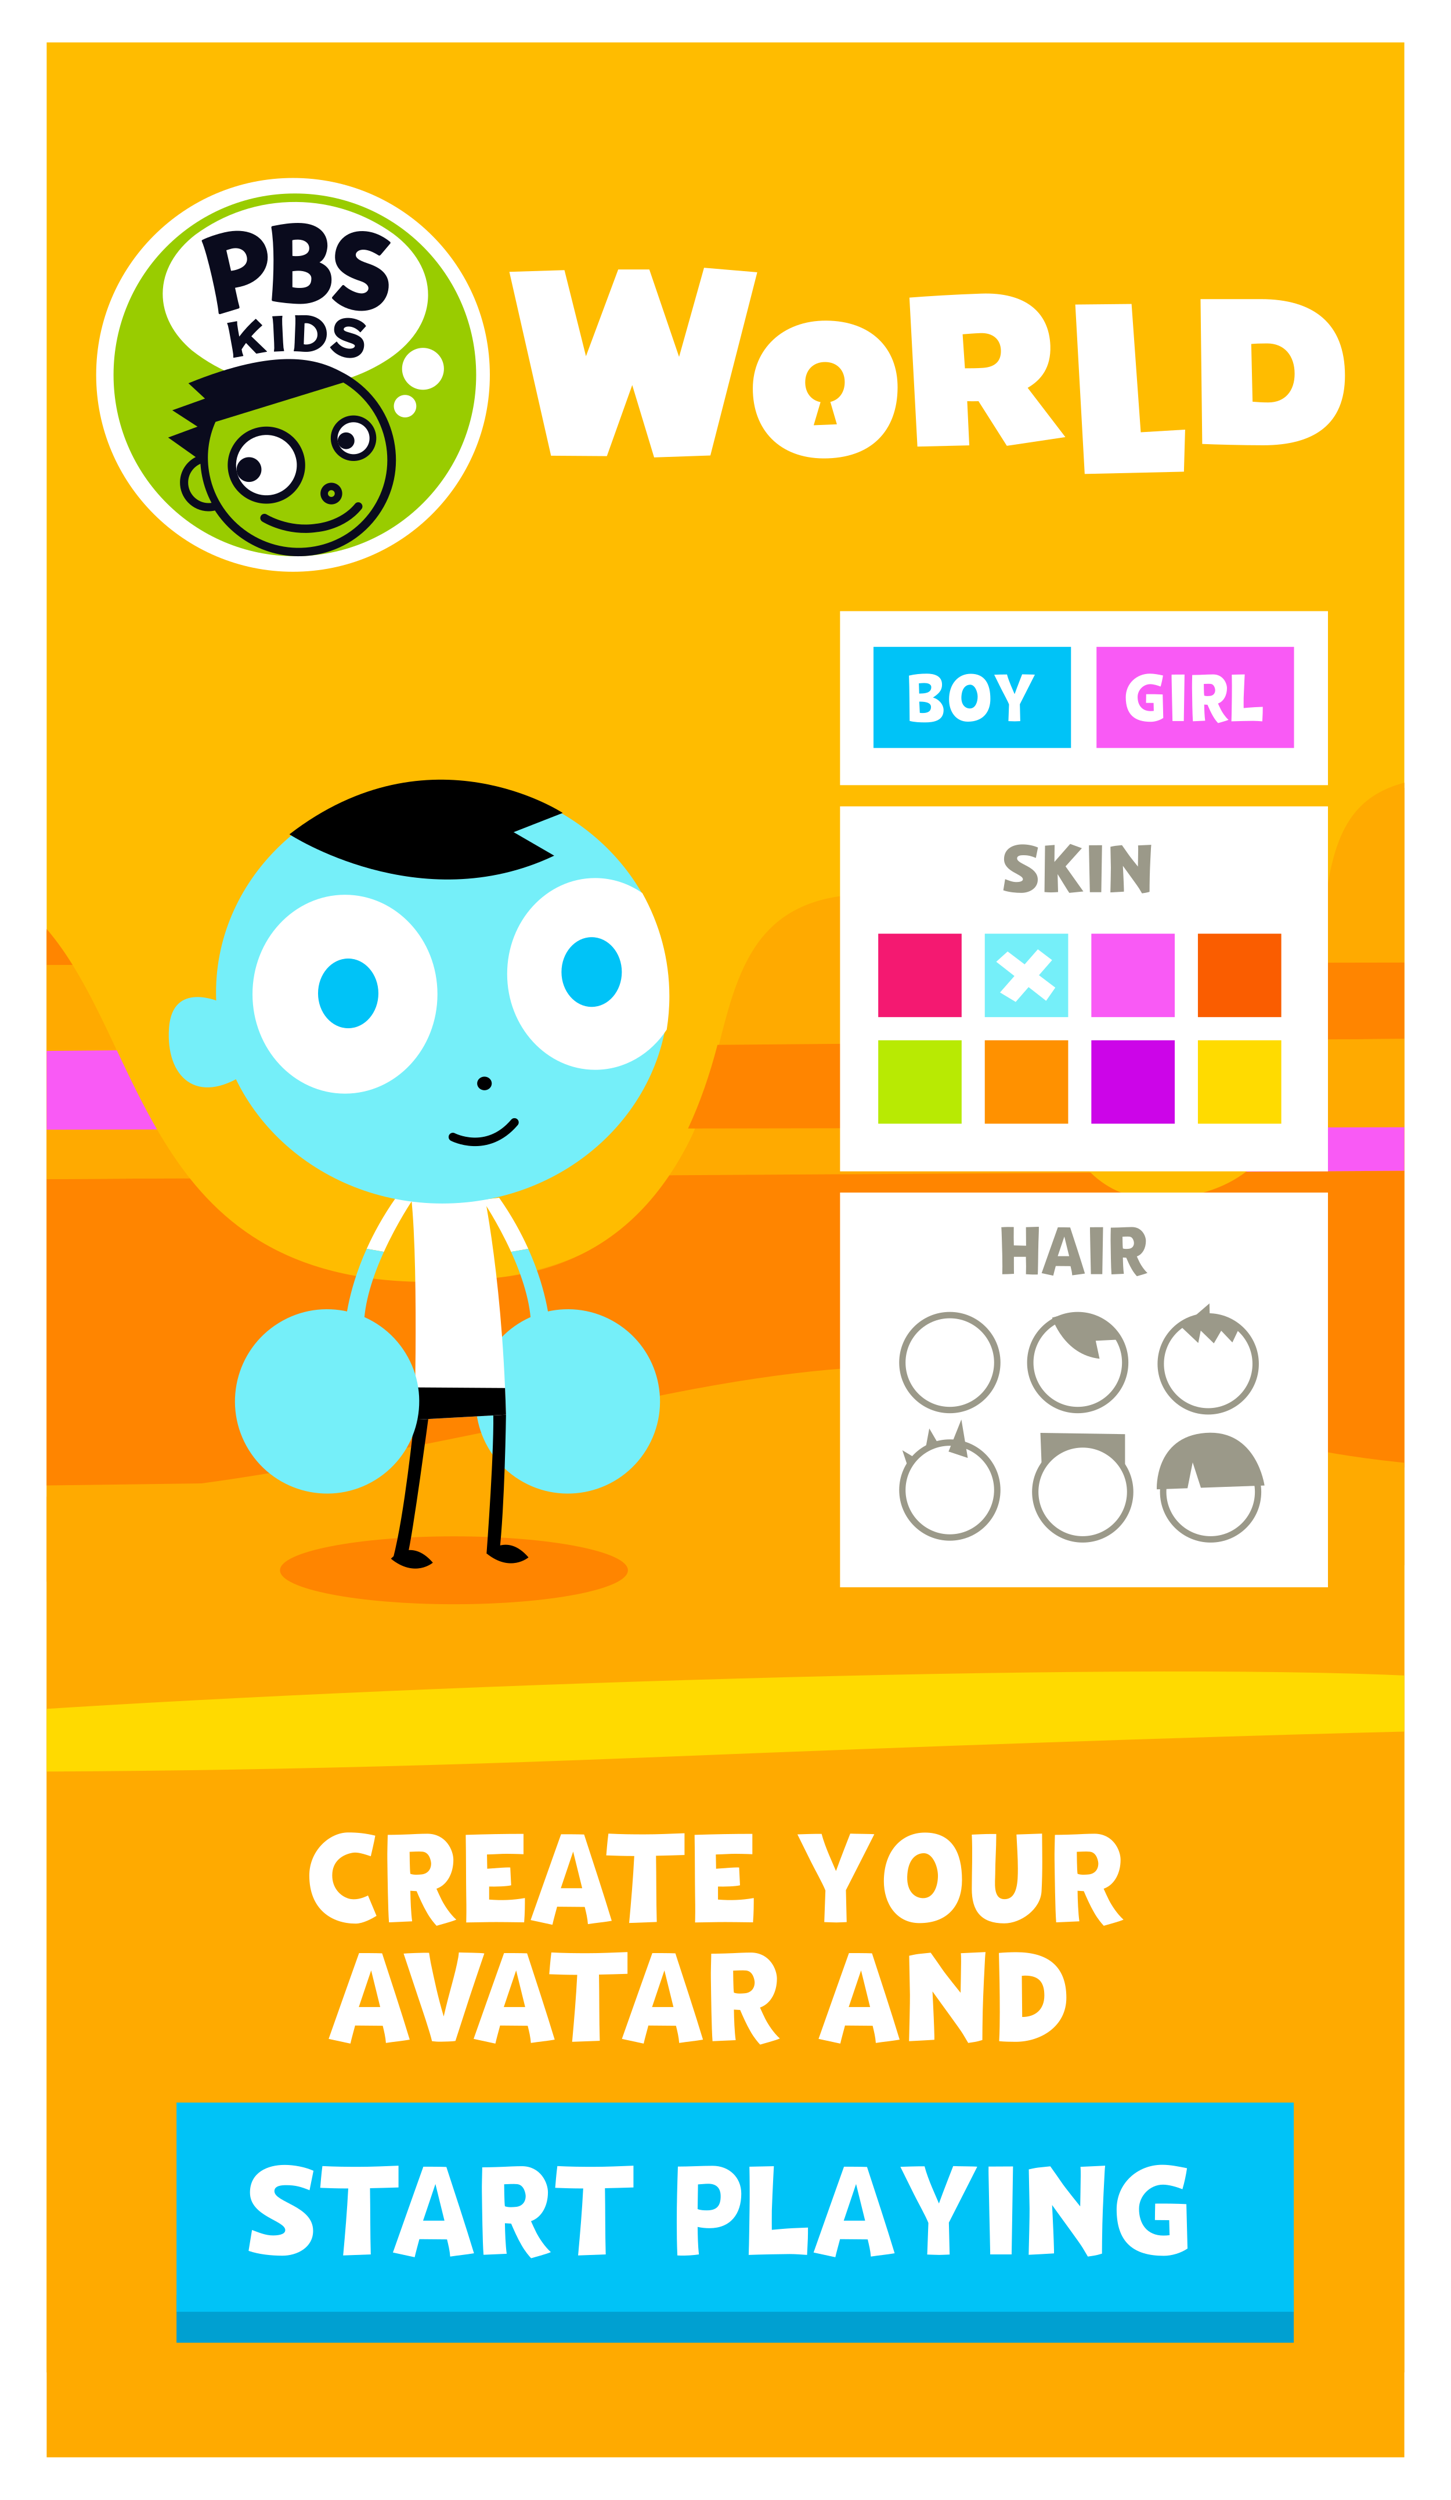 <?xml version="1.0" encoding="utf-8"?>
<!-- Generator: Adobe Illustrator 14.0.0, SVG Export Plug-In . SVG Version: 6.00 Build 43363)  -->
<!DOCTYPE svg PUBLIC "-//W3C//DTD SVG 1.1//EN" "http://www.w3.org/Graphics/SVG/1.1/DTD/svg11.dtd">
<svg version="1.1" id="Layer_1" xmlns="http://www.w3.org/2000/svg" xmlns:xlink="http://www.w3.org/1999/xlink" x="0px" y="0px"
	 width="342px" height="589px" viewBox="0 0 342 589" enable-background="new 0 0 342 589" xml:space="preserve">
<rect fill="#FFFFFF" width="342" height="589"/>
<rect x="11" y="10" fill="#FFBC00" width="320" height="549"/>
<g>
	<g>
		<defs>
			<rect id="SVGID_1_" x="11" y="10" width="320" height="569"/>
		</defs>
		<clipPath id="SVGID_2_">
			<use xlink:href="#SVGID_1_"  overflow="visible"/>
		</clipPath>
		<g clip-path="url(#SVGID_2_)">
			
				<linearGradient id="SVGID_3_" gradientUnits="userSpaceOnUse" x1="265.965" y1="225.421" x2="265.965" y2="565.001" gradientTransform="matrix(-1 0 0 -1 63.438 667)">
				<stop  offset="0" style="stop-color:#FFE000;stop-opacity:0"/>
				<stop  offset="0.168" style="stop-color:#FFCE00;stop-opacity:0.168"/>
				<stop  offset="0.383" style="stop-color:#FFBF00;stop-opacity:0.383"/>
				<stop  offset="0.633" style="stop-color:#FFB600;stop-opacity:0.633"/>
				<stop  offset="1" style="stop-color:#FFB300"/>
			</linearGradient>
			<path fill="url(#SVGID_3_)" d="M-72.916,437.27l-259.222,4.31V293.126c7.259,1.185,15.827,1.309,26.033,0.042
				c84.099-10.454,15.29-196.285,65.749-191.06c50.464,5.223,2.295,177.615,52.756,176.874c50.458-0.749,9.176-89.592,57.342-88.102
				c48.165,1.494,2.293,94.072,56.577,97.804c0.251,0.016,0.51,0.022,0.765,0.036V437.27L-72.916,437.27z"/>
			<path fill="#FFAA00" d="M-384.775,124.82c114.215,0-35.759,191.581,172.815,185.76C-3.391,304.758-87.811,201.953-21.274,203.901
				c66.546,1.934,31.485,115.271,140.044,96.979c73.567-12.396,29.458-90.207,86.535-90.207c57.064,0,24.644,71.329,67.412,71.784
				c65.553,0.698,11.91-101.385,74.483-99.446c62.571,1.94,2.981,107.205,73.497,112.048c70.517,4.851,89.383-95.037,89.383-95.037
				h139.05l2.782,398.643L-389.544,599L-384.775,124.82z"/>
			<path fill="none" d="M272.717,282.458c-6.333,0.089-11.475-2.104-15.646-6.142l36.629-0.224
				C288.562,279.988,281.779,282.312,272.717,282.458z"/>
			<path fill="#FFAA00" d="M495.014,243.316l155.144-1.38l0.566,23.103l-169.351,0.298
				C486.795,258.349,491.303,250.754,495.014,243.316z"/>
			<path fill="#F95AF5" d="M-384.775,124.82c36.037,0,45.776,20.568,48.766,48.538l-49.887,0.581L-384.775,124.82z"/>
			<path fill="#FF8500" d="M502.297,226.494l147.477-0.265l0.384,15.707l-155.144,1.38
				C497.906,237.501,500.317,231.78,502.297,226.494z"/>
			<path fill="#FFAA00" d="M249.875,265.752c1.998,4.273,4.385,7.844,7.195,10.564l-99.301,0.608
				c2.292-3.393,4.326-7.081,6.129-11.021L249.875,265.752z"/>
			<path fill="#FFAA00" d="M347.2,183.012c30.028,0.928,31.921,14.107,33.563,43.699l-69.937,0.123
				C313.575,197.212,314.938,182.009,347.2,183.012z"/>
			<path fill="#FF8500" d="M-388.666,280.291l76.141-0.477c16.765,19.612,46.711,32.264,100.565,30.766
				c71.677-1.999,108.753-15.456,129.239-32.176l127.454-0.778c13.257,16.693,33.825,28.253,74.036,23.255
				c17.729-2.203,30.225-10.926,39-23.956l99.301-0.608c4.172,4.037,9.312,6.23,15.646,6.142c9.062-0.146,15.848-2.47,20.982-6.365
				l95.54-0.585c5.471,10.882,14.859,18.416,31.458,19.552c22.143,1.522,39.187-7.282,52.161-20.069l178.077-1.101l1.024,67.646
				l-1041.746,13.767L-388.666,280.291z"/>
			<path fill="#F95AF5" d="M481.373,265.337l169.351-0.298l0.212,8.85l-178.076,1.101
				C475.922,271.968,478.749,268.719,481.373,265.337z"/>
			<path fill="#FF8500" d="M308.643,244.972c0.981-5.829,1.616-11.969,2.187-18.138l69.937-0.123
				c0.321,5.88,0.646,11.814,1.166,17.612L308.643,244.972z"/>
			<path fill="#FFAA00" d="M-312.525,279.814l-76.141,0.477l0.303-13.401l67.001-0.122
				C-318.924,271.375-316.016,275.748-312.525,279.814z"/>
			<path fill="#FF8500" d="M-321.362,266.768l-67.001,0.122l0.361-15.714l60.128-0.533
				C-326.199,256.247-324.074,261.652-321.362,266.768z"/>
			<path fill="#FFAA00" d="M-327.874,250.643l-60.128,0.533l0.531-23.092l55.061-0.096
				C-331.471,235.748-330.046,243.362-327.874,250.643z"/>
			<path fill="#FFAA00" d="M302.312,265.658c3.154-5.927,5.049-13.04,6.33-20.687l73.287-0.648c0.67,7.448,1.691,14.66,3.525,21.192
				L302.312,265.658z"/>
			<path fill="#F95AF5" d="M302.312,265.658l83.144-0.143c0.998,3.544,2.231,6.9,3.784,9.992l-95.54,0.585
				C297.322,273.329,300.127,269.78,302.312,265.658z"/>
			<path fill="#FFAA00" d="M-70.9,266.326l107.914-0.193c2.314,3.994,4.846,7.861,7.72,11.493l-127.454,0.778
				C-77.957,274.517-74.1,270.46-70.9,266.326z"/>
			<path fill="#FF8500" d="M162.17,265.904c2.824-6.022,5.104-12.64,6.94-19.705l74.468-0.648
				c1.564,7.755,3.604,14.587,6.297,20.201L162.17,265.904z"/>
			<path fill="#FFAA00" d="M-60.559,248.258c3.084-7.353,5.09-14.465,7.273-20.77l70.399-0.127
				c3.819,6.153,7.081,13.054,10.42,20.114L-60.559,248.258z"/>
			<path fill="#FF8500" d="M-21.274,203.901c19.521,0.566,30.238,10.315,38.389,23.46l-70.399,0.127
				C-48.366,213.326-42.502,203.276-21.274,203.901z"/>
			<path fill="#FFDA00" d="M-387.471,228.084l1.574-54.145l49.887-0.581c2.244,20.907,0.725,30.945,3.6,54.63L-387.471,228.084z"/>
			<path fill="#F95AF5" d="M27.534,247.476c2.945,6.235,5.962,12.59,9.479,18.657L-70.9,266.326
				c4.616-5.974,7.838-12.101,10.342-18.068L27.534,247.476z"/>
			<path fill="#FFAA00" d="M653.113,343.619c0,0-44.656-1.252-103.908-20.455c-59.248-19.198-68.367,21.291-179.57,22.958
				c-111.195,1.668-99.352-41.325-216.931-16.693C35.119,354.057,18.709,357.6-73.352,347.574
				c-92.066-10.01-157.689-31.717-315.382,6.682v23.25l1041.847-12.598V343.619L653.113,343.619z"/>
			<path fill="#FFDA00" d="M-391.709,396.305c8.871-0.036,18.45,0.006,28.803,0.136c64.968,0.826,152.949,22.39,352.572,7.661
				c86.504-6.381,260.215-12.418,336.693-9.509c76.479,2.907,128.118,14.79,275.11,5.55c19.177-1.208,36.674-2.082,52.642-2.695
				v9.911c-13.75-0.25-28.619-0.38-44.693-0.349c-149.968,0.265-173.41-4.32-457.861,7.13
				c-282.064,11.36-356.545-11.092-491.624,0.794c-18.146,1.599-35.571,2.382-51.642,2.556V396.305z"/>
		</g>
	</g>
</g>
<g>
	<rect x="64.605" y="430.332" fill="none" width="210.334" height="65.668"/>
	<g enable-background="new    ">
		<path fill="#FFFFFF" d="M88.743,451.422c-0.96,0.6-3.15,1.829-4.92,1.829c-5.61,0-10.919-3.329-10.919-11.339
			c0-5.76,4.65-10.14,9.18-10.14c2.19,0,4.14,0.21,6.36,0.75c-0.12,0.93-1.05,4.859-1.05,4.859l-0.9-0.3
			c-0.96-0.3-2.25-0.69-3.3-0.54c-2.55,0.42-4.89,2.04-4.89,5.34c0,2.91,1.8,4.83,3.84,5.46c1.59,0.479,3.36-0.09,4.59-0.721
			L88.743,451.422z"/>
		<path fill="#FFFFFF" d="M102.902,453.762c-0.48-0.511-1.44-1.62-2.28-3.12c-0.93-1.59-1.83-3.63-2.43-5.04l-1.47-0.09
			c0.03,2.28,0.15,5.22,0.42,7.199l-5.459,0.24c-0.24-3-0.33-10.68-0.39-14.939c-0.03-1.14,0.06-4.26,0.09-5.67
			c1.65,0,4.74-0.09,6.87-0.21c0.66-0.029,1.83-0.06,2.43-0.06c4.47,0,6.18,3.93,6.18,6.149c0,3.15-1.44,5.73-3.63,6.66l-0.36,0.149
			c0.33,0.75,0.81,1.801,1.26,2.7c0.72,1.38,1.95,3.27,3.42,4.59C106.292,452.861,103.743,453.491,102.902,453.762z M99.603,436.302
			c-0.99-0.09-2.07,0-3.06,0.03c0,0,0.03,4.47,0.18,5.189c0.9,0.33,2.04,0.181,2.49,0.15c1.47-0.09,2.4-1.08,2.4-2.58
			C101.613,438.792,101.373,436.482,99.603,436.302z"/>
		<path fill="#FFFFFF" d="M123.542,452.951c-1.709-0.03-6.569-0.09-8.25-0.06l-5.4,0.09c0.03-1.11,0.06-3.36,0-6.21
			c-0.06-3.689-0.03-9.449-0.12-14.43c4.59-0.149,9.06-0.239,13.619-0.239v4.8c-0.99-0.061-3.96-0.12-4.86-0.091
			c-1.02,0.061-3.75,0.15-3.75,0.15l0.06,3.36c0,0,2.52-0.181,3.3-0.24c0.54-0.03,1.5-0.09,2.13-0.061l0.21,4.2
			c-1.05,0.27-3.6,0.33-5.19,0.3v3.061c2.94,0.239,5.55,0.149,8.43-0.36C123.723,448.722,123.723,450.701,123.542,452.951z"/>
		<path fill="#FFFFFF" d="M138.573,453.371c-0.12-1.5-0.39-2.58-0.75-4.05l-6.51-0.06c0,0-0.96,3.51-1.11,4.26l-5.13-1.11
			l3.33-9.419c1.05-3,3.24-9.09,3.84-10.8c1.14,0,3.96,0,5.43,0.06c1.62,4.95,4.74,14.46,6.509,20.34
			C142.322,452.921,140.433,453.071,138.573,453.371z M137.223,444.912l-2.13-8.64l-2.91,8.64H137.223z"/>
		<path fill="#FFFFFF" d="M161.342,437.082c-2.25,0.09-4.47,0.12-6.72,0.18c0.09,5.22,0.03,10.41,0.18,15.6l-6.51,0.24
			c0.48-5.25,0.93-10.5,1.2-15.779c-2.49,0-4.11-0.061-6.6-0.15c0.09-1.05,0.27-3.359,0.51-5.13c2.91,0.15,5.55,0.181,8.459,0.181
			c3.24,0,6.209-0.15,9.479-0.271V437.082z"/>
		<path fill="#FFFFFF" d="M177.482,452.951c-1.71-0.03-6.57-0.09-8.25-0.06l-5.4,0.09c0.03-1.11,0.06-3.36,0-6.21
			c-0.06-3.689-0.03-9.449-0.12-14.43c4.59-0.149,9.06-0.239,13.619-0.239v4.8c-0.99-0.061-3.96-0.12-4.859-0.091
			c-1.021,0.061-3.75,0.15-3.75,0.15l0.06,3.36c0,0,2.52-0.181,3.299-0.24c0.541-0.03,1.5-0.09,2.131-0.061l0.209,4.2
			c-1.05,0.27-3.6,0.33-5.189,0.3v3.061c2.939,0.239,5.55,0.149,8.43-0.36C177.662,448.722,177.662,450.701,177.482,452.951z"/>
		<path fill="#FFFFFF" d="M199.562,452.892c-0.811,0.029-2.01,0.09-2.431,0.09c-0.479,0-1.89-0.061-2.85-0.09l0.271-7.44
			c-0.57-1.529-2.551-5.039-3.36-6.689l-3.239-6.539c0.479-0.03,4.409-0.15,5.699-0.12c0.811,3.149,2.76,7.199,3.39,8.759
			c0.899-2.55,3.36-8.819,3.36-8.819c0.869,0.061,5.069,0.061,5.67,0.15c-0.66,1.29-2.7,5.369-3.301,6.51l-3.39,6.659
			L199.562,452.892z"/>
		<path fill="#FFFFFF" d="M216.723,453.131c-5.49,0-8.4-4.68-8.4-9.869c0-6.93,4.02-11.46,9.689-11.46c6.36,0,8.73,4.681,8.73,11.19
			C226.742,448.901,223.412,453.131,216.723,453.131z M217.592,436.662c-1.979,0.12-3.449,1.74-3.719,4.859
			c-0.361,3.87,1.529,5.64,3.569,5.73c2.579,0.119,3.63-2.761,3.63-5.28C221.072,439.842,219.842,436.512,217.592,436.662z"/>
		<path fill="#FFFFFF" d="M245.611,432.042c0.03,4.56,0.15,8.7-0.119,13.59c-0.24,4.229-4.86,7.56-8.79,7.56
			c-5.489,0-7.649-2.94-7.649-8.1c0-4.23,0.209-8.58,0-12.81c1.5-0.06,2.97-0.15,4.47-0.15h1.29v0.57c0,2.91-0.24,5.88-0.24,8.819
			c0,1.891-0.63,5.97,2.189,5.97c3.12,0,3.15-4.35,3.15-7.26c0-2.64-0.21-5.34-0.33-7.979L245.611,432.042z"/>
		<path fill="#FFFFFF" d="M260.162,453.762c-0.48-0.511-1.44-1.62-2.28-3.12c-0.93-1.59-1.83-3.63-2.43-5.04l-1.47-0.09
			c0.029,2.28,0.149,5.22,0.42,7.199l-5.46,0.24c-0.24-3-0.33-10.68-0.39-14.939c-0.03-1.14,0.06-4.26,0.09-5.67
			c1.649,0,4.739-0.09,6.869-0.21c0.66-0.029,1.83-0.06,2.43-0.06c4.471,0,6.18,3.93,6.18,6.149c0,3.15-1.439,5.73-3.629,6.66
			l-0.36,0.149c0.33,0.75,0.81,1.801,1.26,2.7c0.72,1.38,1.95,3.27,3.42,4.59C263.552,452.861,261.002,453.491,260.162,453.762z
			 M256.861,436.302c-0.989-0.09-2.069,0-3.059,0.03c0,0,0.029,4.47,0.18,5.189c0.899,0.33,2.039,0.181,2.49,0.15
			c1.469-0.09,2.399-1.08,2.399-2.58C258.872,438.792,258.632,436.482,256.861,436.302z"/>
	</g>
	<g enable-background="new    ">
		<path fill="#FFFFFF" d="M90.963,481.371c-0.12-1.5-0.39-2.58-0.75-4.05l-6.51-0.06c0,0-0.96,3.51-1.11,4.26l-5.13-1.11l3.33-9.419
			c1.05-3,3.24-9.09,3.84-10.8c1.14,0,3.96,0,5.43,0.06c1.62,4.95,4.74,14.46,6.509,20.34
			C94.712,480.921,92.823,481.071,90.963,481.371z M89.613,472.912l-2.13-8.64l-2.91,8.64H89.613z"/>
		<path fill="#FFFFFF" d="M110.703,470.512l-3.36,10.38c-0.78,0.149-2.49,0.149-3.39,0.18c-0.75,0.03-1.59-0.06-2.13-0.12
			c-0.51-2.22-2.37-7.68-3.27-10.35l-3.42-10.289c0.51-0.061,4.65-0.24,6-0.181c0.12,0.721,0.3,1.92,0.39,2.34
			c0.87,4.141,1.62,7.8,3.06,12.66c1.44-6.3,2.67-9.72,3.42-13.89c0.06-0.36,0.12-0.81,0.15-1.2c0.93,0.061,5.37,0.061,6,0.24
			C113.462,462.292,111.303,468.682,110.703,470.512z"/>
		<path fill="#FFFFFF" d="M125.133,481.371c-0.12-1.5-0.39-2.58-0.75-4.05l-6.51-0.06c0,0-0.96,3.51-1.11,4.26l-5.13-1.11
			l3.33-9.419c1.05-3,3.24-9.09,3.84-10.8c1.14,0,3.96,0,5.43,0.06c1.62,4.95,4.74,14.46,6.509,20.34
			C128.882,480.921,126.993,481.071,125.133,481.371z M123.783,472.912l-2.13-8.64l-2.91,8.64H123.783z"/>
		<path fill="#FFFFFF" d="M147.902,465.082c-2.25,0.09-4.47,0.12-6.72,0.18c0.09,5.22,0.03,10.41,0.18,15.6l-6.51,0.24
			c0.48-5.25,0.93-10.5,1.2-15.779c-2.49,0-4.11-0.061-6.6-0.15c0.09-1.05,0.27-3.359,0.51-5.13c2.91,0.15,5.55,0.181,8.459,0.181
			c3.24,0,6.209-0.15,9.479-0.271V465.082z"/>
		<path fill="#FFFFFF" d="M160.083,481.371c-0.12-1.5-0.39-2.58-0.75-4.05l-6.51-0.06c0,0-0.96,3.51-1.11,4.26l-5.13-1.11
			l3.33-9.419c1.05-3,3.24-9.09,3.84-10.8c1.14,0,3.96,0,5.43,0.06c1.62,4.95,4.74,14.46,6.51,20.34
			C163.832,480.921,161.942,481.071,160.083,481.371z M158.732,472.912l-2.13-8.64l-2.91,8.64H158.732z"/>
		<path fill="#FFFFFF" d="M179.162,481.762c-0.48-0.511-1.44-1.62-2.28-3.12c-0.93-1.59-1.83-3.63-2.43-5.04l-1.47-0.09
			c0.029,2.28,0.149,5.22,0.42,7.199l-5.46,0.24c-0.24-3-0.33-10.68-0.39-14.939c-0.03-1.14,0.06-4.26,0.09-5.67
			c1.65,0,4.741-0.09,6.87-0.21c0.66-0.029,1.83-0.06,2.43-0.06c4.471,0,6.18,3.93,6.18,6.149c0,3.15-1.439,5.73-3.629,6.66
			l-0.36,0.149c0.33,0.75,0.81,1.801,1.26,2.7c0.72,1.38,1.95,3.27,3.42,4.59C182.552,480.861,180.002,481.491,179.162,481.762z
			 M175.861,464.302c-0.989-0.09-2.069,0-3.059,0.03c0,0,0.029,4.47,0.18,5.189c0.899,0.33,2.039,0.181,2.49,0.15
			c1.469-0.09,2.399-1.08,2.399-2.58C177.872,466.792,177.632,464.482,175.861,464.302z"/>
		<path fill="#FFFFFF" d="M206.432,481.371c-0.119-1.5-0.39-2.58-0.75-4.05l-6.51-0.06c0,0-0.959,3.51-1.109,4.26l-5.13-1.11
			l3.329-9.419c1.051-3,3.24-9.09,3.84-10.8c1.141,0,3.961,0,5.43,0.06c1.621,4.95,4.74,14.46,6.51,20.34
			C210.182,480.921,208.292,481.071,206.432,481.371z M205.082,472.912l-2.13-8.64l-2.91,8.64H205.082z"/>
		<path fill="#FFFFFF" d="M232.291,459.952c-0.061,0.48-0.09,0.93-0.119,1.41c-0.061,0.87-0.48,9.209-0.541,12.359
			c-0.06,2.46-0.09,5.7-0.09,6.96c-0.54,0.18-1.38,0.39-1.8,0.449l-1.53,0.24l-1.229-2.069c-0.69-1.17-4.5-6.3-7.2-10.08
			c0,0,0.271,5.31,0.301,6.27c0.029,0.9,0.149,3.51,0.149,4.26v0.87c-1.47,0.09-4.56,0.271-5.97,0.33
			c0.061-2.31,0.24-9.51,0.21-10.919l-0.18-9.21c0.54-0.12,1.47-0.33,2.19-0.42l2.879-0.3c0.631,0.899,2.37,3.329,2.67,3.81
			c0.631,0.99,4.381,5.64,4.381,5.64s0.119-6.21,0.119-7.319c0-0.75,0-1.44-0.061-2.01L232.291,459.952z"/>
		<path fill="#FFFFFF" d="M239.371,481.102c-1.17,0-2.729-0.03-3.869-0.15c0.119-2.31,0.15-4.59,0.15-6.899
			c0-4.71-0.091-9.18-0.211-13.89c1.23-0.12,2.82-0.18,4.051-0.18c7.289,0,11.849,3.119,11.849,10.739
			C251.341,477.441,245.342,481.102,239.371,481.102z M241.621,465.502c-0.27,0-0.539,0.03-0.779,0.06l0.09,9.69
			c3.15,0,5.22-1.801,5.22-5.07C246.151,467.032,244.832,465.502,241.621,465.502z"/>
	</g>
</g>
<g>
	<rect x="41.605" y="540.765" fill="#00A0D1" width="263.334" height="11.235"/>
	<rect x="41.605" y="495.417" fill="#00C3F7" width="263.334" height="49.295"/>
	<g>
		<rect x="54.271" y="508.666" fill="none" width="233.334" height="24.334"/>
		<g enable-background="new    ">
			<path fill="#FFFFFF" d="M72.959,516.076c-1.98-0.811-3.33-1.2-5.49-1.2c-1.02,0-2.79,0.09-2.79,1.41
				c0,2.699,9.12,3.449,9.12,9.359c0,3.93-3.78,5.85-7.23,5.85c-2.55,0-5.58-0.3-7.979-1.14l0.81-4.92c1.59,0.6,3.21,1.29,4.92,1.29
				c0.87,0,2.91-0.09,2.91-1.26c0-2.28-8.31-3.18-8.31-8.85c0-4.68,4.05-6.51,8.16-6.51c2.22,0,4.77,0.479,6.81,1.38L72.959,516.076
				z"/>
			<path fill="#FFFFFF" d="M93.929,515.416c-2.25,0.09-4.47,0.12-6.72,0.18c0.09,5.22,0.03,10.41,0.18,15.6l-6.51,0.24
				c0.48-5.25,0.93-10.5,1.2-15.779c-2.49,0-4.11-0.061-6.6-0.15c0.09-1.05,0.27-3.359,0.51-5.13c2.91,0.15,5.549,0.181,8.459,0.181
				c3.24,0,6.21-0.15,9.479-0.271V515.416z"/>
			<path fill="#FFFFFF" d="M106.109,531.705c-0.12-1.5-0.39-2.58-0.75-4.05l-6.51-0.06c0,0-0.96,3.51-1.11,4.26l-5.13-1.11
				l3.33-9.419c1.05-3,3.24-9.09,3.84-10.8c1.14,0,3.96,0,5.43,0.06c1.62,4.95,4.74,14.46,6.509,20.34
				C109.858,531.255,107.969,531.405,106.109,531.705z M104.759,523.246l-2.13-8.64l-2.91,8.64H104.759z"/>
			<path fill="#FFFFFF" d="M125.188,532.096c-0.48-0.511-1.44-1.62-2.28-3.12c-0.93-1.59-1.83-3.63-2.43-5.04l-1.47-0.09
				c0.03,2.28,0.15,5.22,0.42,7.199l-5.459,0.24c-0.24-3-0.33-10.68-0.39-14.939c-0.03-1.14,0.06-4.26,0.09-5.67
				c1.65,0,4.74-0.09,6.87-0.21c0.66-0.029,1.83-0.06,2.43-0.06c4.47,0,6.18,3.93,6.18,6.149c0,3.15-1.44,5.73-3.63,6.66
				l-0.36,0.149c0.33,0.75,0.81,1.801,1.26,2.7c0.72,1.38,1.95,3.27,3.42,4.59C128.579,531.195,126.029,531.825,125.188,532.096z
				 M121.889,514.636c-0.99-0.09-2.07,0-3.06,0.03c0,0,0.03,4.47,0.18,5.189c0.9,0.33,2.04,0.181,2.49,0.15
				c1.47-0.09,2.4-1.08,2.4-2.58C123.899,517.126,123.659,514.816,121.889,514.636z"/>
			<path fill="#FFFFFF" d="M149.308,515.416c-2.25,0.09-4.47,0.12-6.72,0.18c0.09,5.22,0.03,10.41,0.18,15.6l-6.51,0.24
				c0.48-5.25,0.93-10.5,1.2-15.779c-2.49,0-4.11-0.061-6.6-0.15c0.09-1.05,0.27-3.359,0.51-5.13c2.91,0.15,5.55,0.181,8.459,0.181
				c3.24,0,6.209-0.15,9.479-0.271V515.416z"/>
			<path fill="#FFFFFF" d="M167.249,525.016c-0.93,0-1.89-0.09-2.82-0.3c0.03,2.159,0.06,4.319,0.3,6.479
				c-1.44,0.21-2.88,0.3-4.35,0.27l-0.72-0.029c-0.12-2.641-0.15-5.28-0.15-7.95c0-4.319,0.12-8.64,0.27-12.989
				c2.73,0,5.46-0.18,8.19-0.18c3.84,0,6.75,2.67,6.75,6.569C174.719,521.716,172.139,525.016,167.249,525.016z M166.918,514.546
				c-0.81,0-1.62,0.12-2.4,0.15l-0.09,5.819c0.69,0.271,1.44,0.3,2.19,0.3c2.25,0,3.24-0.989,3.24-3.329
				C169.858,515.536,168.838,514.546,166.918,514.546z"/>
			<path fill="#FFFFFF" d="M190.408,527.506l-0.18,3.81c-1.381-0.09-2.73-0.21-4.11-0.21c-1.44,0-7.59,0.12-9.659,0.21
				c0.119-2.73,0.149-7.68,0.209-10.62c0.061-3.39,0.031-7.26-0.029-10.169l5.76-0.12l-0.15,2.88c-0.09,1.71-0.3,6.42-0.33,7.59
				c-0.029,1.14,0,4.529,0,4.529s3.45-0.33,4.92-0.39c0.96-0.03,2.641-0.12,3.6-0.15
				C190.438,525.796,190.438,526.756,190.408,527.506z"/>
			<path fill="#FFFFFF" d="M205.258,531.705c-0.12-1.5-0.391-2.58-0.75-4.05l-6.51-0.06c0,0-0.96,3.51-1.109,4.26l-5.131-1.11
				l3.33-9.419c1.051-3,3.24-9.09,3.84-10.8c1.141,0,3.96,0,5.43,0.06c1.62,4.95,4.74,14.46,6.51,20.34
				C209.008,531.255,207.117,531.405,205.258,531.705z M203.908,523.246l-2.131-8.64l-2.91,8.64H203.908z"/>
			<path fill="#FFFFFF" d="M223.828,531.226c-0.811,0.029-2.01,0.09-2.431,0.09c-0.479,0-1.89-0.061-2.85-0.09l0.271-7.44
				c-0.57-1.529-2.551-5.039-3.36-6.689l-3.239-6.539c0.479-0.03,4.409-0.15,5.699-0.12c0.811,3.149,2.76,7.199,3.39,8.759
				c0.899-2.55,3.36-8.819,3.36-8.819c0.869,0.061,5.069,0.061,5.67,0.15c-0.66,1.29-2.7,5.369-3.301,6.51l-3.39,6.659
				L223.828,531.226z"/>
			<path fill="#FFFFFF" d="M238.768,510.466l-0.33,20.729h-5.04c-0.03-2.1-0.18-8.189-0.21-9.659c-0.029-2.04-0.15-7.771-0.18-9.06
				c0-0.631-0.03-1.44,0-1.98L238.768,510.466z"/>
			<path fill="#FFFFFF" d="M260.486,510.286c-0.06,0.48-0.09,0.93-0.119,1.41c-0.061,0.87-0.48,9.209-0.54,12.359
				c-0.06,2.46-0.091,5.7-0.091,6.96c-0.539,0.18-1.379,0.39-1.799,0.449l-1.53,0.24l-1.229-2.069c-0.69-1.17-4.5-6.3-7.2-10.08
				c0,0,0.271,5.31,0.3,6.27c0.03,0.9,0.15,3.51,0.15,4.26v0.87c-1.471,0.09-4.561,0.271-5.971,0.33
				c0.061-2.31,0.24-9.51,0.211-10.919l-0.18-9.21c0.539-0.12,1.469-0.33,2.189-0.42l2.88-0.3c0.63,0.899,2.37,3.329,2.67,3.81
				c0.63,0.99,4.38,5.64,4.38,5.64s0.119-6.21,0.119-7.319c0-0.75,0-1.44-0.06-2.01L260.486,510.286z"/>
			<path fill="#FFFFFF" d="M279.896,529.815c-1.529,1.05-3.72,1.71-5.58,1.71c-7.079,0-11.129-3.12-11.129-10.949
				c0-6.12,4.89-10.5,10.74-10.5c1.979,0,3.93,0.42,5.85,0.81c-0.24,1.65-0.601,3.33-1.08,4.95c-1.32-0.54-3.18-1.08-4.59-1.08
				c-3.03,0-5.641,2.61-5.641,5.7c0,3.54,1.891,6.3,5.76,6.3c0.48,0,0.961-0.03,1.44-0.091l-0.09-3.539l-3.36-0.03
				c0-1.17,0.03-2.7,0.061-3.87c2.459-0.03,4.92,0,7.35,0.12L279.896,529.815z"/>
		</g>
	</g>
</g>
<g>
	<g>
		<path fill="#FFFFFF" d="M69.062,41.934c-25.623,0-46.396,20.77-46.396,46.396c0,25.62,20.772,46.391,46.396,46.391
			c25.621,0,46.395-20.771,46.395-46.391C115.456,62.703,94.683,41.934,69.062,41.934"/>
		<path fill="#99CC00" d="M69.497,45.589c-23.603,0-42.737,19.134-42.737,42.74c0,23.601,19.135,42.731,42.737,42.731
			c23.599,0,42.735-19.131,42.735-42.731C112.232,64.723,93.096,45.589,69.497,45.589"/>
		<path fill="#FFFFFF" d="M38.352,69.141c0.035-5.304,2.924-10.139,7.673-13.829c6.709-4.924,14.932-7.796,23.799-7.722
			c8.54,0.069,16.437,2.854,22.935,7.544c5.087,3.821,8.174,8.893,8.139,14.438c-0.038,6.268-4.064,11.873-10.441,15.726h0.005
			c-6.133,3.752-13.308,5.881-20.966,5.819c-9.129-0.07-17.526-3.249-24.254-8.545C40.898,78.89,38.318,74.211,38.352,69.141"/>
		<path fill="#0A0B1D" d="M75.308,61.808c1.577-0.864,1.871-3.191,1.873-3.924c-0.002-3.212-2.479-5.354-6.918-5.352
			c-1.659-0.003-3.505,0.208-6.08,0.747l0,0c-0.131,0.027-0.229,0.151-0.231,0.297c0.003,0.021,0.005,0.049,0.008,0.073
			c0.68,4.094,0.646,10.479,0.098,16.94c-0.005,0.021-0.008,0.043-0.008,0.07c0,0.147,0.109,0.27,0.249,0.292
			c1.593,0.349,4.74,0.665,6.493,0.665c4.203-0.004,7.358-2.311,7.352-5.631C78.146,63.898,77.209,62.631,75.308,61.808
			 M70.21,56.455c1.585,0.005,2.661,0.823,2.679,2.008c0.036,2.247-3.674,1.901-3.963,1.838l-0.028-3.68
			C68.878,56.627,69.092,56.455,70.21,56.455 M70.634,67.849c-0.616,0.003-1.175-0.052-1.714-0.188l0.004-3.754
			c0,0,0.907-0.11,1.418-0.107c1.368,0.004,3.075,0.483,3.046,1.852C73.368,66.781,72.995,67.852,70.634,67.849"/>
		<path fill="#0A0B1D" d="M52.907,54.752c-1.854,0.425-3.864,1.107-5.167,1.756c-0.004,0-0.004,0-0.008,0
			c-0.289,0.111-0.152,0.367-0.152,0.37c1.317,3.057,3.609,13.392,3.94,16.839v0.005c-0.005,0.025,0.001,0.047,0.008,0.077
			c0.035,0.153,0.19,0.258,0.349,0.22c0.003,0,4.339-1.319,4.341-1.32c0.164-0.034,0.263-0.19,0.229-0.351
			c-0.006-0.008-0.01-0.014-0.01-0.018c-0.021-0.087-0.049-0.2-0.09-0.377l-0.232-0.896l-0.713-3.24c0,0,1.114-0.229,1.194-0.246
			c4.697-1.077,7.185-4.642,6.327-8.391C62.038,55.324,58.079,53.563,52.907,54.752 M55.182,63.697
			c-0.345,0.082-0.731,0.112-0.727,0.111l-1.108-4.845c0,0,0.877-0.288,1.245-0.376c1.854-0.421,3.228,0.396,3.567,1.877
			C58.515,61.992,57.556,63.154,55.182,63.697"/>
		<path fill="#0A0B1D" d="M88.996,60.033c0.047,0.056,0.316,0.193,0.393,0.199c0.138,0.008,0.193-0.062,0.193-0.062
			c0-0.002,0-0.002,0-0.002c0.279-0.223-0.023,0.043,2.367-2.748c0.045-0.042,0.076-0.104,0.092-0.174
			c0.023-0.135-0.093-0.269-0.103-0.261c-0.015,0.014-2.292-2.128-5.639-2.486c-4.165-0.449-7.091,2.028-7.322,5.653
			c-0.182,3.028,1.906,4.742,6.008,6.086c2.93,0.962,1.938,2.979,0.134,2.898c-1.153-0.052-2.917-0.854-4.014-1.898
			c0,0-0.044-0.057-0.16-0.077c-0.105-0.018-0.203,0.025-0.265,0.103l-2.347,2.697c0,0.004-0.063,0.103-0.082,0.167
			c-0.03,0.162,0.099,0.256,0.099,0.256c1.669,1.733,3.969,2.713,6.242,2.855c3.903,0.242,6.726-2.069,7.003-5.511
			c0.302-3.652-2.851-4.99-5.077-5.732c-1.916-0.64-2.731-1.229-2.65-2.062C83.953,59.104,85.551,57.896,88.996,60.033"/>
		<path fill="#FFFFFF" d="M97.795,91.459c2.518,1.048,5.408-0.14,6.456-2.657c1.056-2.513-0.131-5.403-2.644-6.453
			c-2.515-1.052-5.41,0.132-6.459,2.647C94.096,87.511,95.28,90.403,97.795,91.459"/>
		<path fill="#FFFFFF" d="M87.817,103.11c-0.087-2.481-2.161-4.424-4.641-4.338c-2.478,0.083-4.42,2.163-4.336,4.641
			c0.085,2.478,2.163,4.42,4.638,4.337C85.961,107.663,87.902,105.585,87.817,103.11"/>
		<path fill="#FFFFFF" d="M64.762,117.455c4.367-1.083,7.023-5.477,5.938-9.815c-1.088-4.341-5.505-6.979-9.868-5.896
			c-4.361,1.08-7.02,5.471-5.932,9.816C55.986,115.897,60.402,118.536,64.762,117.455"/>
		<path fill="#0A0B1D" d="M79.58,118.377c1.149-0.812,1.429-2.407,0.615-3.557c-0.813-1.144-2.423-1.419-3.575-0.61
			c-1.154,0.812-1.428,2.404-0.612,3.557c0.396,0.555,0.984,0.923,1.661,1.04C78.341,118.92,79.021,118.768,79.58,118.377
			 M77.442,116.754c-0.256-0.365-0.167-0.856,0.194-1.114c0.359-0.253,0.865-0.169,1.123,0.192c0.251,0.358,0.163,0.858-0.194,1.114
			c-0.177,0.12-0.389,0.17-0.602,0.134C77.752,117.041,77.568,116.929,77.442,116.754"/>
		<path fill="#0A0B1D" d="M83.679,118.711c-3.425,4.198-9.015,4.676-9.067,4.685l-0.037,0.001l-0.043,0.006
			c-6.5,1.012-11.626-2.15-11.677-2.186c-0.458-0.285-1.063-0.145-1.354,0.312c-0.292,0.457-0.151,1.068,0.302,1.359
			c0.232,0.145,5.751,3.571,12.989,2.469c0.447-0.038,6.51-0.609,10.413-5.404c0.147-0.177,0.218-0.386,0.225-0.599
			c0.004-0.293-0.122-0.587-0.366-0.785C84.644,118.222,84.021,118.288,83.679,118.711"/>
		<path fill="#0A0B1D" d="M60.595,100.786c-2.37,0.588-4.37,2.062-5.626,4.147c-1.248,2.078-1.612,4.514-1.029,6.858
			c1.22,4.862,6.177,7.824,11.061,6.618c2.372-0.591,4.371-2.062,5.63-4.154c1.25-2.071,1.612-4.51,1.023-6.857
			C70.437,102.542,65.477,99.575,60.595,100.786 M55.854,111.317c-0.46-1.833-0.174-3.738,0.803-5.366
			c0.985-1.64,2.556-2.794,4.416-3.252c3.827-0.952,7.719,1.372,8.668,5.179c0.128,0.496,0.198,0.994,0.214,1.487
			c0.045,1.354-0.302,2.692-1.013,3.874c-0.984,1.644-2.553,2.799-4.412,3.26C60.697,117.444,56.808,115.126,55.854,111.317"/>
		<path fill="#0A0B1D" d="M58.313,113.537c1.606,0.207,3.071-0.924,3.287-2.52c0.209-1.602-0.92-3.067-2.529-3.271
			c-1.606-0.209-3.082,0.919-3.288,2.517C55.572,111.864,56.703,113.329,58.313,113.537"/>
		<path fill="#0A0B1D" d="M77.958,103.438c0.102,2.957,2.596,5.285,5.549,5.18c2.959-0.099,5.284-2.585,5.183-5.546
			c-0.101-2.953-2.587-5.282-5.547-5.18C80.185,97.991,77.858,100.483,77.958,103.438 M79.559,103.386
			c-0.068-2.071,1.566-3.825,3.641-3.894c2.079-0.067,3.827,1.563,3.896,3.641c0.073,2.075-1.562,3.824-3.634,3.892
			C81.378,107.098,79.631,105.463,79.559,103.386"/>
		<path fill="#0A0B1D" d="M81.329,105.807c1.075,0.137,2.064-0.621,2.204-1.698c0.14-1.078-0.617-2.069-1.699-2.21
			c-1.078-0.141-2.066,0.622-2.21,1.697C79.487,104.675,80.25,105.664,81.329,105.807"/>
		<path fill="#0A0B1D" d="M92.879,103.888c-1.173-5.913-4.537-11.038-9.491-14.512h0.003c-0.012-0.006-0.019-0.009-0.026-0.013
			c-0.189-0.135-0.378-0.273-0.576-0.405c-0.742-0.48-1.504-0.919-2.281-1.311c-5.642-3.026-14.896-5.975-36.101,2.652l3.91,3.616
			l-7.708,2.754l5.95,3.86l-6.929,2.562l6.492,4.602c-2.147,1.095-3.646,3.294-3.699,5.871c-0.078,3.726,2.892,6.822,6.618,6.898
			c0.561,0.013,1.099-0.053,1.619-0.171c4.999,7.738,14.385,12.153,23.967,10.383c5.957-1.097,11.136-4.411,14.588-9.323
			C92.799,116.24,94.099,110.034,92.879,103.888 M49.083,118.537c-2.67-0.052-4.792-2.27-4.737-4.937
			c0.043-1.939,1.23-3.589,2.9-4.32c0.063,0.977,0.193,1.962,0.387,2.951c0.442,2.234,1.206,4.331,2.226,6.254
			C49.604,118.523,49.348,118.544,49.083,118.537 M87.532,120.243c-3.148,4.483-7.862,7.502-13.283,8.496
			c-11.439,2.113-22.583-5.442-24.849-16.834c-0.868-4.39-0.294-8.717,1.396-12.501l30.128-9.271
			c0.239,0.148,0.483,0.301,0.723,0.452c4.838,3.176,8.119,8.031,9.234,13.668C92.003,109.89,90.81,115.57,87.532,120.243"/>
		<path fill="#FFFFFF" d="M93.218,94.315c-0.764,1.253-0.369,2.886,0.873,3.642c1.247,0.772,2.87,0.38,3.642-0.867
			c0.765-1.25,0.371-2.879-0.875-3.645C95.612,92.684,93.98,93.071,93.218,94.315"/>
		<path fill="#0A0B1D" d="M66.959,82.655l0.002,0.003l-0.141-0.717l-0.099-1.327l-0.001-0.053l-0.197-4.06l-0.005-0.061
			l-0.016-1.304l0.063-0.658l-0.004-0.012c0-0.035-0.025-0.063-0.06-0.063c0,0-0.583,0.028-1.134,0.056
			c-0.559,0.028-1.136,0.061-1.136,0.061c-0.03,0-0.057,0.024-0.057,0.063h-0.003l0.003,0.012l0.125,0.646l0.109,1.303l0.004,0.062
			l0.192,4.062l0.005,0.048l0.033,1.335l-0.074,0.724c0,0.005,0,0.008,0,0.009c0,0.04,0.032,0.068,0.067,0.068l0.109-0.007
			l2.043-0.1l0.115-0.006c0.035,0,0.058-0.032,0.058-0.073C66.967,82.665,66.959,82.658,66.959,82.655"/>
		<path fill="#0A0B1D" d="M77.019,78.849c-0.1,2.652-2.576,4.148-5.09,4.056c-0.593-0.025-0.702-0.039-1.25-0.083
			c-0.544-0.046-1.271-0.051-1.271-0.051l-0.115-0.005c-0.038,0-0.06-0.033-0.06-0.071c0.001-0.004,0-0.01,0.001-0.013h-0.001
			l0.145-0.733l0.079-1.355l-0.003-0.05l0.16-4.14l0.007-0.065l0.006-1.328l-0.077-0.672l0.004-0.01c0-0.036,0.03-0.067,0.059-0.063
			c0,0,0.527,0.022,0.731,0.025c0.285,0,1.229-0.045,1.856-0.017C74.945,74.397,77.119,76.134,77.019,78.849 M72.229,76.148
			c-0.193-0.009-0.286,0.001-0.44,0.028l-0.018,0.241v0.066l-0.158,4.142v0.051l-0.009,0.444c0.15,0.03,0.279,0.053,0.419,0.061
			c1.313,0.046,2.737-0.714,2.799-2.259C74.881,77.31,73.518,76.198,72.229,76.148"/>
		<path fill="#0A0B1D" d="M62.897,82.764l-3.653-3.521c0.788-0.904,1.645-1.756,2.549-2.539l0,0
			c0.017-0.015,0.027-0.042,0.023-0.061c-0.005-0.019-0.018-0.036-0.025-0.045l-1.46-1.453c-0.019-0.015-0.036-0.021-0.052-0.019
			c-0.01,0.004-0.021,0.004-0.028,0.012c0,0,0-0.002-0.003,0c-1.397,1.229-2.73,2.669-3.856,4.174l-0.278-1.555l-0.009-0.058
			l-0.192-1.289l-0.016-0.66l-0.005-0.013c-0.013-0.035-0.038-0.063-0.07-0.056c0,0-0.571,0.102-1.116,0.205
			c-0.552,0.101-1.122,0.199-1.122,0.199c-0.032,0.008-0.05,0.04-0.046,0.074v0.012l0.211,0.629l0.272,1.272l0.011,0.061
			l0.724,4.002l0.015,0.049l0.199,1.312l0.024,0.738l0,0c0,0.002,0,0.004,0,0.007c0.007,0.039,0.04,0.063,0.068,0.054v0.002
			l0.115-0.017l2.009-0.364l0.113-0.021c0.039-0.009,0.06-0.041,0.049-0.071c0.004-0.011-0.003-0.013-0.003-0.02h0.003l-0.234-0.689
			l-0.158-0.775l0.016-0.051c0.319-0.506,0.658-0.998,1.013-1.477l2.4,2.493V83.3c0.012,0.018,0.034,0.029,0.054,0.028
			c0.003,0,0.003-0.003,0.006-0.006v0.003l2.427-0.438v-0.002c0.007-0.004,0.007,0,0.007,0c0.033-0.004,0.055-0.046,0.051-0.078
			C62.923,82.786,62.91,82.774,62.897,82.764"/>
		<path fill="#0A0B1D" d="M85.789,81.737c0.496-3.65-4.941-3.024-4.774-4.207c0.104-0.778,2.29-1.016,3.863,0.755v0.001
			c0.017,0.008,0.024,0.016,0.039,0.021c0.023,0,0.042-0.01,0.059-0.028l0,0c0.229-0.241,1.087-1.193,1.267-1.399
			c0,0,0.008,0,0.002-0.008c0.009-0.008,0.011-0.02,0.016-0.029c0.001-0.018,0.001-0.035-0.007-0.049h0.002c0,0-0.002,0-0.005-0.002
			c-0.003,0,0-0.003-0.003-0.003c-1.26-2.11-6.989-3.057-7.47,0.469c-0.474,3.414,5.119,3.242,4.853,4.321
			c-0.249,0.994-3.082,0.769-4.218-1.069c-0.012-0.02-0.03-0.028-0.047-0.03c-0.013,0-0.034,0-0.051,0.013
			c-0.257,0.207-1.261,1.061-1.496,1.272c-0.011,0.006-0.006,0.009-0.013,0.014c-0.01,0.009-0.014,0.02-0.018,0.034
			c0,0.023,0,0.038,0.012,0.057c0,0-0.001,0.002,0,0C80.027,85.103,85.297,85.299,85.789,81.737"/>
	</g>
	<path fill="#FFFFFF" d="M167.436,107.321l-13.259,0.456l-5.16-17.049l-5.974,16.745l-13.169-0.098l-9.82-43.324l12.987-0.404
		l5.07,20.288l7.603-20.441h7.331l7.014,20.592l5.885-20.995l12.535,1.063L167.436,107.321z"/>
	<path fill="#FFFFFF" d="M237.316,105.047l-6.682-10.518c-0.904,0.03-1.941,0.023-2.664,0l0.491,10.412l-12.226,0.287l-1.883-35.105
		c4.187-0.326,10.539-0.726,16.988-0.945c10.102-0.348,15.945,4.19,16.225,12.308c0.177,5.096-2.159,8.067-5.35,9.894l8.889,11.61
		L237.316,105.047z M231.077,78.487c-1.312,0.043-3.019,0.193-4.188,0.277l0.545,8.02c1.312,0,2.846-0.009,4.24-0.102
		c2.84-0.188,4.327-1.548,4.237-4.165C235.823,79.993,234.053,78.384,231.077,78.487z"/>
	<path fill="#FFFFFF" d="M279.05,111.14l-23.389,0.537l-2.218-39.918l13.265-0.139l2.171,30.233l10.457-0.627L279.05,111.14z"/>
	<path fill="#FFFFFF" d="M297.764,104.917c-4.756,0-11.555-0.178-14.399-0.311l-0.398-34.129h14.222
		c12.396,0,19.817,5.687,19.817,18.042C317.004,99.982,309.716,104.917,297.764,104.917z M298.652,80.917
		c-1.603,0-2.754,0.048-3.733,0.134l0.312,13.6c1.199,0.09,2.222,0.179,3.688,0.179c4.001,0,6.224-2.756,6.224-6.754
		C305.143,83.808,302.74,80.917,298.652,80.917z"/>
	<path fill="#FFFFFF" d="M194.727,75.548c-10.297-0.054-17.238,6.776-17.287,15.903c-0.051,9.891,6.375,16.508,16.633,16.562
		c11.267,0.058,17.441-6.492,17.49-16.669C211.611,82.016,205.307,75.603,194.727,75.548z M195.711,94.696l1.541,5.28l-5.465,0.223
		l1.613-5.453c-2.239-0.433-3.625-2.252-3.612-4.697c0.013-2.801,1.853-4.762,4.71-4.748c2.771,0.015,4.616,1.908,4.602,4.767
		C199.088,92.376,197.855,94.191,195.711,94.696z"/>
</g>
<g>
	<rect x="198" y="281" fill="#FFFFFF" width="115" height="93"/>
	<rect x="198" y="190" fill="#FFFFFF" width="115" height="86"/>
	<rect x="198" y="144" fill="#FFFFFF" width="115" height="41"/>
	<g enable-background="new    ">
		<path fill="#9B9989" d="M244.858,289.057c0,0.513,0,1.441-0.048,2.291c-0.064,1.266-0.129,5.015-0.129,5.752
			c0,0.721-0.047,1.923-0.047,2.451c0,0.256-0.017,0.545-0.033,0.753c-0.896,0.032-1.891,0-2.787-0.064
			c0.016-0.528,0.031-1.474,0.031-1.891c0-0.593-0.047-2.211-0.047-2.211h-2.82c0,0-0.016,2.436,0,2.916
			c0.016,0.289,0.016,0.77,0.016,1.09c-0.736,0.048-2.275,0.112-2.756,0.096c0.033-0.593,0.033-2.867,0-4.31
			c-0.016-0.657-0.063-2.195-0.096-3.604c-0.048-1.442-0.08-2.756-0.112-2.933c0-0.08-0.016-0.16-0.032-0.224
			c1.025-0.08,1.939-0.08,2.948-0.049c0,0.722-0.016,2.243-0.016,2.5c0,0.353,0.032,1.826,0.032,1.826l2.883,0.08l-0.031-4.374
			L244.858,289.057z"/>
		<path fill="#9B9989" d="M252.721,300.496c-0.064-0.801-0.209-1.378-0.4-2.163l-3.477-0.032c0,0-0.514,1.875-0.594,2.275
			l-2.739-0.593l1.778-5.031c0.561-1.602,1.73-4.854,2.051-5.768c0.609,0,2.115,0,2.9,0.032c0.865,2.644,2.531,7.723,3.477,10.862
			C254.723,300.256,253.714,300.336,252.721,300.496z M252,295.978l-1.138-4.614l-1.554,4.614H252z"/>
		<path fill="#9B9989" d="M259.99,289.152l-0.177,11.071h-2.691c-0.017-1.121-0.097-4.374-0.112-5.159
			c-0.016-1.089-0.08-4.149-0.096-4.839c0-0.336-0.017-0.769,0-1.057L259.99,289.152z"/>
		<path fill="#9B9989" d="M267.967,300.704c-0.256-0.272-0.77-0.865-1.218-1.666c-0.497-0.85-0.978-1.938-1.298-2.691l-0.785-0.049
			c0.017,1.218,0.08,2.788,0.225,3.846l-2.916,0.128c-0.128-1.602-0.176-5.703-0.208-7.979c-0.017-0.609,0.032-2.275,0.048-3.028
			c0.881,0,2.531-0.048,3.669-0.112c0.353-0.016,0.978-0.032,1.298-0.032c2.387,0,3.301,2.1,3.301,3.285
			c0,1.682-0.77,3.06-1.939,3.557l-0.191,0.08c0.176,0.4,0.432,0.961,0.672,1.442c0.385,0.736,1.042,1.746,1.827,2.451
			C269.777,300.224,268.416,300.561,267.967,300.704z M266.205,291.38c-0.529-0.048-1.105,0-1.635,0.016
			c0,0,0.016,2.388,0.096,2.771c0.48,0.177,1.09,0.097,1.33,0.08c0.785-0.048,1.281-0.576,1.281-1.377
			C267.277,292.709,267.15,291.476,266.205,291.38z"/>
	</g>
	<g enable-background="new    ">
		<path fill="#9B9989" d="M244.152,202.148c-1.058-0.433-1.779-0.641-2.933-0.641c-0.544,0-1.489,0.048-1.489,0.753
			c0,1.442,4.87,1.843,4.87,4.999c0,2.099-2.019,3.124-3.861,3.124c-1.362,0-2.979-0.16-4.262-0.608l0.433-2.628
			c0.85,0.32,1.715,0.688,2.627,0.688c0.465,0,1.555-0.048,1.555-0.673c0-1.217-4.438-1.698-4.438-4.726
			c0-2.5,2.162-3.478,4.357-3.478c1.186,0,2.547,0.257,3.637,0.737L244.152,202.148z"/>
		<path fill="#9B9989" d="M255.348,210.048l-3.316,0.336c-0.049,0-2.756-4.422-2.756-4.422l0.111,4.229
			c-0.432,0.032-1.153,0.08-1.682,0.08c-0.497,0-1.138-0.048-1.522-0.08l0.128-10.927l2.26-0.176l-0.049,4.005l3.717-4.245
			l2.756,1.009l-3.845,4.278L255.348,210.048z"/>
		<path fill="#9B9989" d="M259.748,199.152l-0.176,11.071h-2.691c-0.016-1.121-0.096-4.374-0.112-5.159
			c-0.017-1.089-0.08-4.149-0.097-4.839c0-0.336-0.016-0.769,0-1.057L259.748,199.152z"/>
		<path fill="#9B9989" d="M271.346,199.057c-0.031,0.256-0.048,0.496-0.063,0.753c-0.032,0.465-0.257,4.919-0.288,6.601
			c-0.033,1.314-0.049,3.044-0.049,3.718c-0.288,0.096-0.736,0.208-0.961,0.24l-0.817,0.128l-0.657-1.105
			c-0.368-0.625-2.402-3.364-3.845-5.384c0,0,0.144,2.836,0.16,3.349c0.017,0.48,0.08,1.875,0.08,2.275v0.465
			c-0.785,0.048-2.435,0.144-3.188,0.176c0.032-1.233,0.129-5.079,0.112-5.832l-0.097-4.918c0.289-0.064,0.785-0.177,1.17-0.225
			l1.539-0.16c0.336,0.48,1.266,1.778,1.426,2.034c0.336,0.529,2.339,3.013,2.339,3.013s0.063-3.316,0.063-3.909
			c0-0.4,0-0.77-0.031-1.074L271.346,199.057z"/>
	</g>
	<rect x="205.883" y="152.417" fill="#00C3F7" width="46.551" height="23.827"/>
	<g enable-background="new    ">
		<path fill="#FFFFFF" d="M218.036,170.218c-1.19,0-2.507-0.048-3.634-0.349c-0.048-3.555-0.032-7.126-0.159-10.681
			c1.349-0.333,2.825-0.46,4.206-0.46c1.682,0,3.586,0.477,3.586,2.57c0,1.54-0.968,2.254-2.143,3.079
			c1.317,0.286,2.508,1.587,2.508,2.952C222.4,169.853,220.004,170.218,218.036,170.218z M217.814,160.935
			c-0.413,0-0.826,0.048-1.238,0.079l0.079,2.412c1.063-0.031,2.841-0.016,2.841-1.508
			C219.496,161.062,218.465,160.935,217.814,160.935z M216.672,165.314l0.127,2.65c0.206,0.031,0.412,0.047,0.618,0.047
			c1,0,2.016-0.222,2.016-1.443C219.433,165.346,217.544,165.33,216.672,165.314z"/>
		<path fill="#FFFFFF" d="M228.129,170.043c-2.904,0-4.443-2.476-4.443-5.221c0-3.666,2.127-6.062,5.126-6.062
			c3.364,0,4.618,2.477,4.618,5.92C233.43,167.806,231.668,170.043,228.129,170.043z M228.589,161.331
			c-1.047,0.063-1.825,0.921-1.968,2.571c-0.19,2.047,0.81,2.982,1.889,3.03c1.365,0.063,1.92-1.46,1.92-2.793
			C230.43,163.014,229.779,161.252,228.589,161.331z"/>
		<path fill="#FFFFFF" d="M240.475,169.916c-0.428,0.016-1.062,0.048-1.285,0.048c-0.254,0-1-0.032-1.508-0.048l0.143-3.936
			c-0.301-0.809-1.349-2.666-1.777-3.539l-1.713-3.459c0.254-0.016,2.332-0.079,3.015-0.063c0.429,1.666,1.46,3.809,1.793,4.634
			c0.477-1.349,1.777-4.666,1.777-4.666c0.46,0.032,2.683,0.032,2.999,0.08c-0.349,0.682-1.428,2.84-1.745,3.443l-1.793,3.523
			L240.475,169.916z"/>
	</g>
	<rect x="258.449" y="152.417" fill="#F95AF5" width="46.551" height="23.827"/>
	<g enable-background="new    ">
		<path fill="#FFFFFF" d="M274.182,169.17c-0.809,0.556-1.968,0.905-2.951,0.905c-3.745,0-5.888-1.65-5.888-5.792
			c0-3.238,2.587-5.555,5.681-5.555c1.048,0,2.079,0.223,3.095,0.429c-0.127,0.872-0.317,1.761-0.571,2.618
			c-0.698-0.285-1.682-0.571-2.428-0.571c-1.603,0-2.983,1.381-2.983,3.015c0,1.873,1,3.333,3.047,3.333
			c0.254,0,0.508-0.016,0.762-0.048l-0.048-1.872l-1.777-0.017c0-0.618,0.016-1.428,0.032-2.047c1.301-0.016,2.603,0,3.888,0.063
			L274.182,169.17z"/>
		<path fill="#FFFFFF" d="M279.196,158.935l-0.175,10.966h-2.666c-0.016-1.111-0.095-4.332-0.111-5.109
			c-0.016-1.08-0.079-4.11-0.095-4.793c0-0.333-0.016-0.762,0-1.047L279.196,158.935z"/>
		<path fill="#FFFFFF" d="M287.1,170.377c-0.254-0.271-0.762-0.857-1.207-1.65c-0.491-0.842-0.968-1.921-1.285-2.666l-0.777-0.048
			c0.016,1.206,0.079,2.761,0.223,3.809l-2.889,0.127c-0.127-1.587-0.175-5.649-0.206-7.903c-0.017-0.603,0.031-2.253,0.048-2.999
			c0.872,0,2.507-0.048,3.634-0.111c0.349-0.016,0.968-0.031,1.285-0.031c2.364,0,3.269,2.079,3.269,3.253
			c0,1.666-0.762,3.031-1.92,3.523l-0.19,0.079c0.175,0.396,0.429,0.952,0.667,1.428c0.381,0.73,1.031,1.729,1.809,2.429
			C288.893,169.9,287.543,170.233,287.1,170.377z M285.354,161.141c-0.523-0.048-1.095,0-1.619,0.016c0,0,0.017,2.365,0.096,2.746
			c0.477,0.174,1.079,0.095,1.317,0.079c0.777-0.048,1.27-0.571,1.27-1.365C286.417,162.458,286.29,161.236,285.354,161.141z"/>
		<path fill="#FFFFFF" d="M297.62,167.948l-0.095,2.016c-0.73-0.048-1.444-0.111-2.175-0.111c-0.762,0-4.015,0.063-5.109,0.111
			c0.063-1.444,0.079-4.062,0.11-5.618c0.032-1.793,0.017-3.84-0.016-5.379l3.047-0.063l-0.079,1.523
			c-0.048,0.904-0.159,3.396-0.175,4.015c-0.016,0.604,0,2.396,0,2.396s1.825-0.175,2.603-0.207
			c0.508-0.016,1.396-0.062,1.904-0.079C297.636,167.044,297.636,167.552,297.62,167.948z"/>
	</g>
	<g>
		<g>
			<g>
				<path fill="#9B9989" d="M277.666,311.946l4.764,4.501l0.581-2.922l3.099,3.005l1.728-2.979l2.631,2.765l1.917-4.04
					C292.384,312.275,286.453,307.306,277.666,311.946z"/>
				<polygon fill="#9B9989" points="280.477,311.059 285.068,307.115 285.146,310.825 				"/>
			</g>
		</g>
		<circle fill="none" stroke="#9B9989" stroke-width="1.5" stroke-miterlimit="10" cx="223.873" cy="351.091" r="11.185"/>
		<path fill="none" stroke="#9B9989" stroke-width="1.5" stroke-miterlimit="10" d="M235.059,321.054
			c0,6.18-5.009,11.188-11.186,11.188c-6.178,0-11.186-5.009-11.186-11.188c0-6.176,5.008-11.184,11.186-11.184
			C230.05,309.87,235.059,314.878,235.059,321.054z"/>
		<path fill="#9B9989" d="M247.977,310.474c0,0,2.722,8.77,11.188,9.675l-0.909-4.232l6.046-0.302
			C264.301,315.613,261.277,306.544,247.977,310.474z"/>
		<path fill="none" stroke="#9B9989" stroke-width="1.5" stroke-miterlimit="10" d="M265.208,321.054
			c0,6.18-5.008,11.188-11.187,11.188c-6.176,0-11.186-5.009-11.186-11.188c0-6.176,5.01-11.184,11.186-11.184
			C260.2,309.87,265.208,314.878,265.208,321.054z"/>
		<circle fill="none" stroke="#9B9989" stroke-width="1.5" stroke-miterlimit="10" cx="255.195" cy="351.527" r="11.186"/>
		<path fill="none" stroke="#9B9989" stroke-width="1.5" stroke-miterlimit="10" d="M296.529,351.527
			c0,6.18-5.006,11.187-11.184,11.187c-6.181,0-11.187-5.007-11.187-11.187c0-6.178,5.006-11.185,11.187-11.185
			C291.523,340.344,296.529,345.351,296.529,351.527z"/>
		<circle fill="none" stroke="#9B9989" stroke-width="1.5" stroke-miterlimit="10" cx="284.771" cy="321.366" r="11.186"/>
		<polygon fill="#9B9989" points="223.57,342.022 226.593,334.466 228.105,343.533 		"/>
		<polygon fill="#9B9989" points="218.13,341.419 219.036,336.581 221.152,340.207 		"/>
		<polygon fill="#9B9989" points="215.711,343.533 212.688,341.72 213.896,345.35 		"/>
		<path fill="#9B9989" d="M245.779,345.496c1.988-3.1,5.461-5.152,9.416-5.152c4.322,0,8.07,2.454,9.934,6.044l0.043,0.003v-8.466
			l-19.951-0.302l0.299,7.859L245.779,345.496z"/>
		<path fill="#9B9989" d="M281.114,344.576l1.932,5.977l14.996-0.535c0,0-1.813-13.302-13.903-12.395
			c-12.097,0.906-11.492,13.3-11.492,13.3l7.25-0.257L281.114,344.576z"/>
	</g>
	<rect x="207" y="220" fill="#F41971" width="19.654" height="19.655"/>
	<rect x="232.115" y="220" fill="#75EFF9" width="19.654" height="19.655"/>
	<rect x="257.229" y="220" fill="#F95AF5" width="19.655" height="19.655"/>
	<rect x="282.346" y="220" fill="#FA5D00" width="19.654" height="19.655"/>
	<rect x="207" y="245.115" fill="#B8EA03" width="19.654" height="19.655"/>
	<rect x="232.115" y="245.115" fill="#FF9100" width="19.654" height="19.655"/>
	<rect x="257.229" y="245.115" fill="#CC05E8" width="19.655" height="19.655"/>
	<rect x="282.346" y="245.115" fill="#FFDB00" width="19.654" height="19.655"/>
	<g>
		<polygon fill="#FFFFFF" points="234.811,226.615 246.564,235.817 248.738,232.707 237.496,224.191 		"/>
		<polygon fill="#FFFFFF" points="244.621,223.679 235.704,233.852 239.395,236.076 247.979,226.225 		"/>
	</g>
</g>
<ellipse fill="#FF8500" cx="107" cy="370" rx="41" ry="8"/>
<g>
	<path fill="#75EFF9" d="M152.327,341.606c-6.293,10.205-19.675,13.379-29.881,7.086c-10.209-6.301-13.377-19.682-7.081-29.887
		c6.294-10.209,19.67-13.38,29.881-7.083C155.454,318.018,158.627,331.397,152.327,341.606z"/>
	<path d="M119.262,333.337c0,0-0.273,21.64-1.607,33.02l-2.972-0.327c0,0,1.991-26.161,1.533-34.49L119.262,333.337z"/>
	<path d="M92.637,367.251c2.829-10.972,4.684-30.729,5.069-32.722l3.37-1.174c0,0-3.814,28.723-5.039,33.213L92.637,367.251z"/>
	<path d="M114.683,366.028c0,0,4.628-5.175,9.883,0.929C124.565,366.957,120.344,370.626,114.683,366.028z"/>
	<path d="M92.144,367.275c0,0,4.633-5.173,9.881,0.93C102.024,368.205,97.811,371.876,92.144,367.275z"/>
	<path fill="#FFFFFF" d="M113.172,276.664c0,0,5.112,21.342,6.09,56.673l-21.556,1.192c0,0,1.255-48.23-1.737-57.896
		L113.172,276.664z"/>
	<g>
		<g>
			<defs>
				<path id="SVGID_4_" d="M113.172,276.664c0,0,5.112,21.342,6.09,56.673l-21.556,1.192c0,0,1.255-48.23-1.737-57.896
					L113.172,276.664z"/>
			</defs>
			<clipPath id="SVGID_5_">
				<use xlink:href="#SVGID_4_"  overflow="visible"/>
			</clipPath>
			<polygon clip-path="url(#SVGID_5_)" points="92.439,326.866 123.483,327.083 125.02,340.072 90.906,342.201 			"/>
		</g>
	</g>
	<path fill="#FFFFFF" d="M117.64,282.213l-3.989,0.446c0,0,3.623,5.301,6.811,12.3l4.05-0.713
		C122.831,290.519,120.614,286.445,117.64,282.213z"/>
	<path fill="#75EFF9" d="M120.461,294.959c2.49,5.479,4.709,11.995,4.709,17.83h4.431c0,0-0.254-7.812-5.09-18.543L120.461,294.959z
		"/>
	<path fill="#75EFF9" d="M58.614,341.606c6.296,10.205,19.675,13.379,29.88,7.086c10.212-6.301,13.38-19.682,7.085-29.887
		c-6.295-10.209-19.677-13.38-29.883-7.083C55.487,318.018,52.317,331.397,58.614,341.606z"/>
	<path fill="#FFFFFF" d="M93.306,282.213l3.989,0.446c0,0-3.627,5.301-6.813,12.3l-4.052-0.713
		C88.11,290.519,90.331,286.445,93.306,282.213z"/>
	<path fill="#75EFF9" d="M90.481,294.959c-2.489,5.479-4.711,11.995-4.711,17.83h-4.43c0,0,0.255-7.812,5.089-18.543L90.481,294.959
		z"/>
	<path fill="#75EFF9" d="M157.577,233.875c0,27.447-23.875,49.7-53.328,49.7c-29.456,0-53.332-22.253-53.332-49.7
		c0-27.445,23.876-49.697,53.332-49.697C133.702,184.178,157.577,206.43,157.577,233.875z"/>
	<path d="M115.905,255.282c0,0.889-0.767,1.609-1.716,1.609c-0.953,0-1.722-0.721-1.722-1.609c0-0.882,0.769-1.601,1.722-1.601
		C115.139,253.682,115.905,254.4,115.905,255.282z"/>
	<path fill="#FFFFFF" d="M103.106,234.258c0,12.939-9.761,23.428-21.795,23.428c-12.037,0-21.798-10.488-21.798-23.428
		c0-12.94,9.761-23.429,21.798-23.429C93.346,210.829,103.106,221.317,103.106,234.258z"/>
	<path fill="#FFFFFF" d="M151.395,210.426c-3.213-2.229-7.021-3.538-11.114-3.538c-11.452,0-20.744,10.113-20.744,22.592
		s9.292,22.594,20.744,22.594c6.959,0,13.102-3.743,16.866-9.475c0.405-2.554,0.626-5.167,0.626-7.833
		C157.772,225.988,155.457,217.713,151.395,210.426z"/>
	<path fill="none" stroke="#000000" stroke-width="2" stroke-linecap="round" stroke-linejoin="round" stroke-miterlimit="10" d="
		M106.737,267.904c0,0,8.024,4.203,14.521-3.443"/>
	<path fill="#00C3F7" d="M89.188,234.066c0,4.537-3.188,8.213-7.111,8.213c-3.93,0-7.115-3.676-7.115-8.213
		c0-4.535,3.186-8.212,7.115-8.212C86,225.854,89.188,229.531,89.188,234.066z"/>
	<ellipse fill="#00C3F7" cx="139.45" cy="229.034" rx="7.111" ry="8.214"/>
	<path fill="#75EFF9" d="M52.065,236.171c0,0-11.467-5.352-12.236,6.117c-0.762,11.466,6.501,18.349,17.971,10.7
		C69.268,245.347,52.065,236.171,52.065,236.171z"/>
	<path d="M68.216,196.582c0,0,30.702,20.129,62.408,5.031l-9.563-5.536l11.574-4.528
		C132.635,191.549,101.435,170.911,68.216,196.582z"/>
</g>
</svg>
